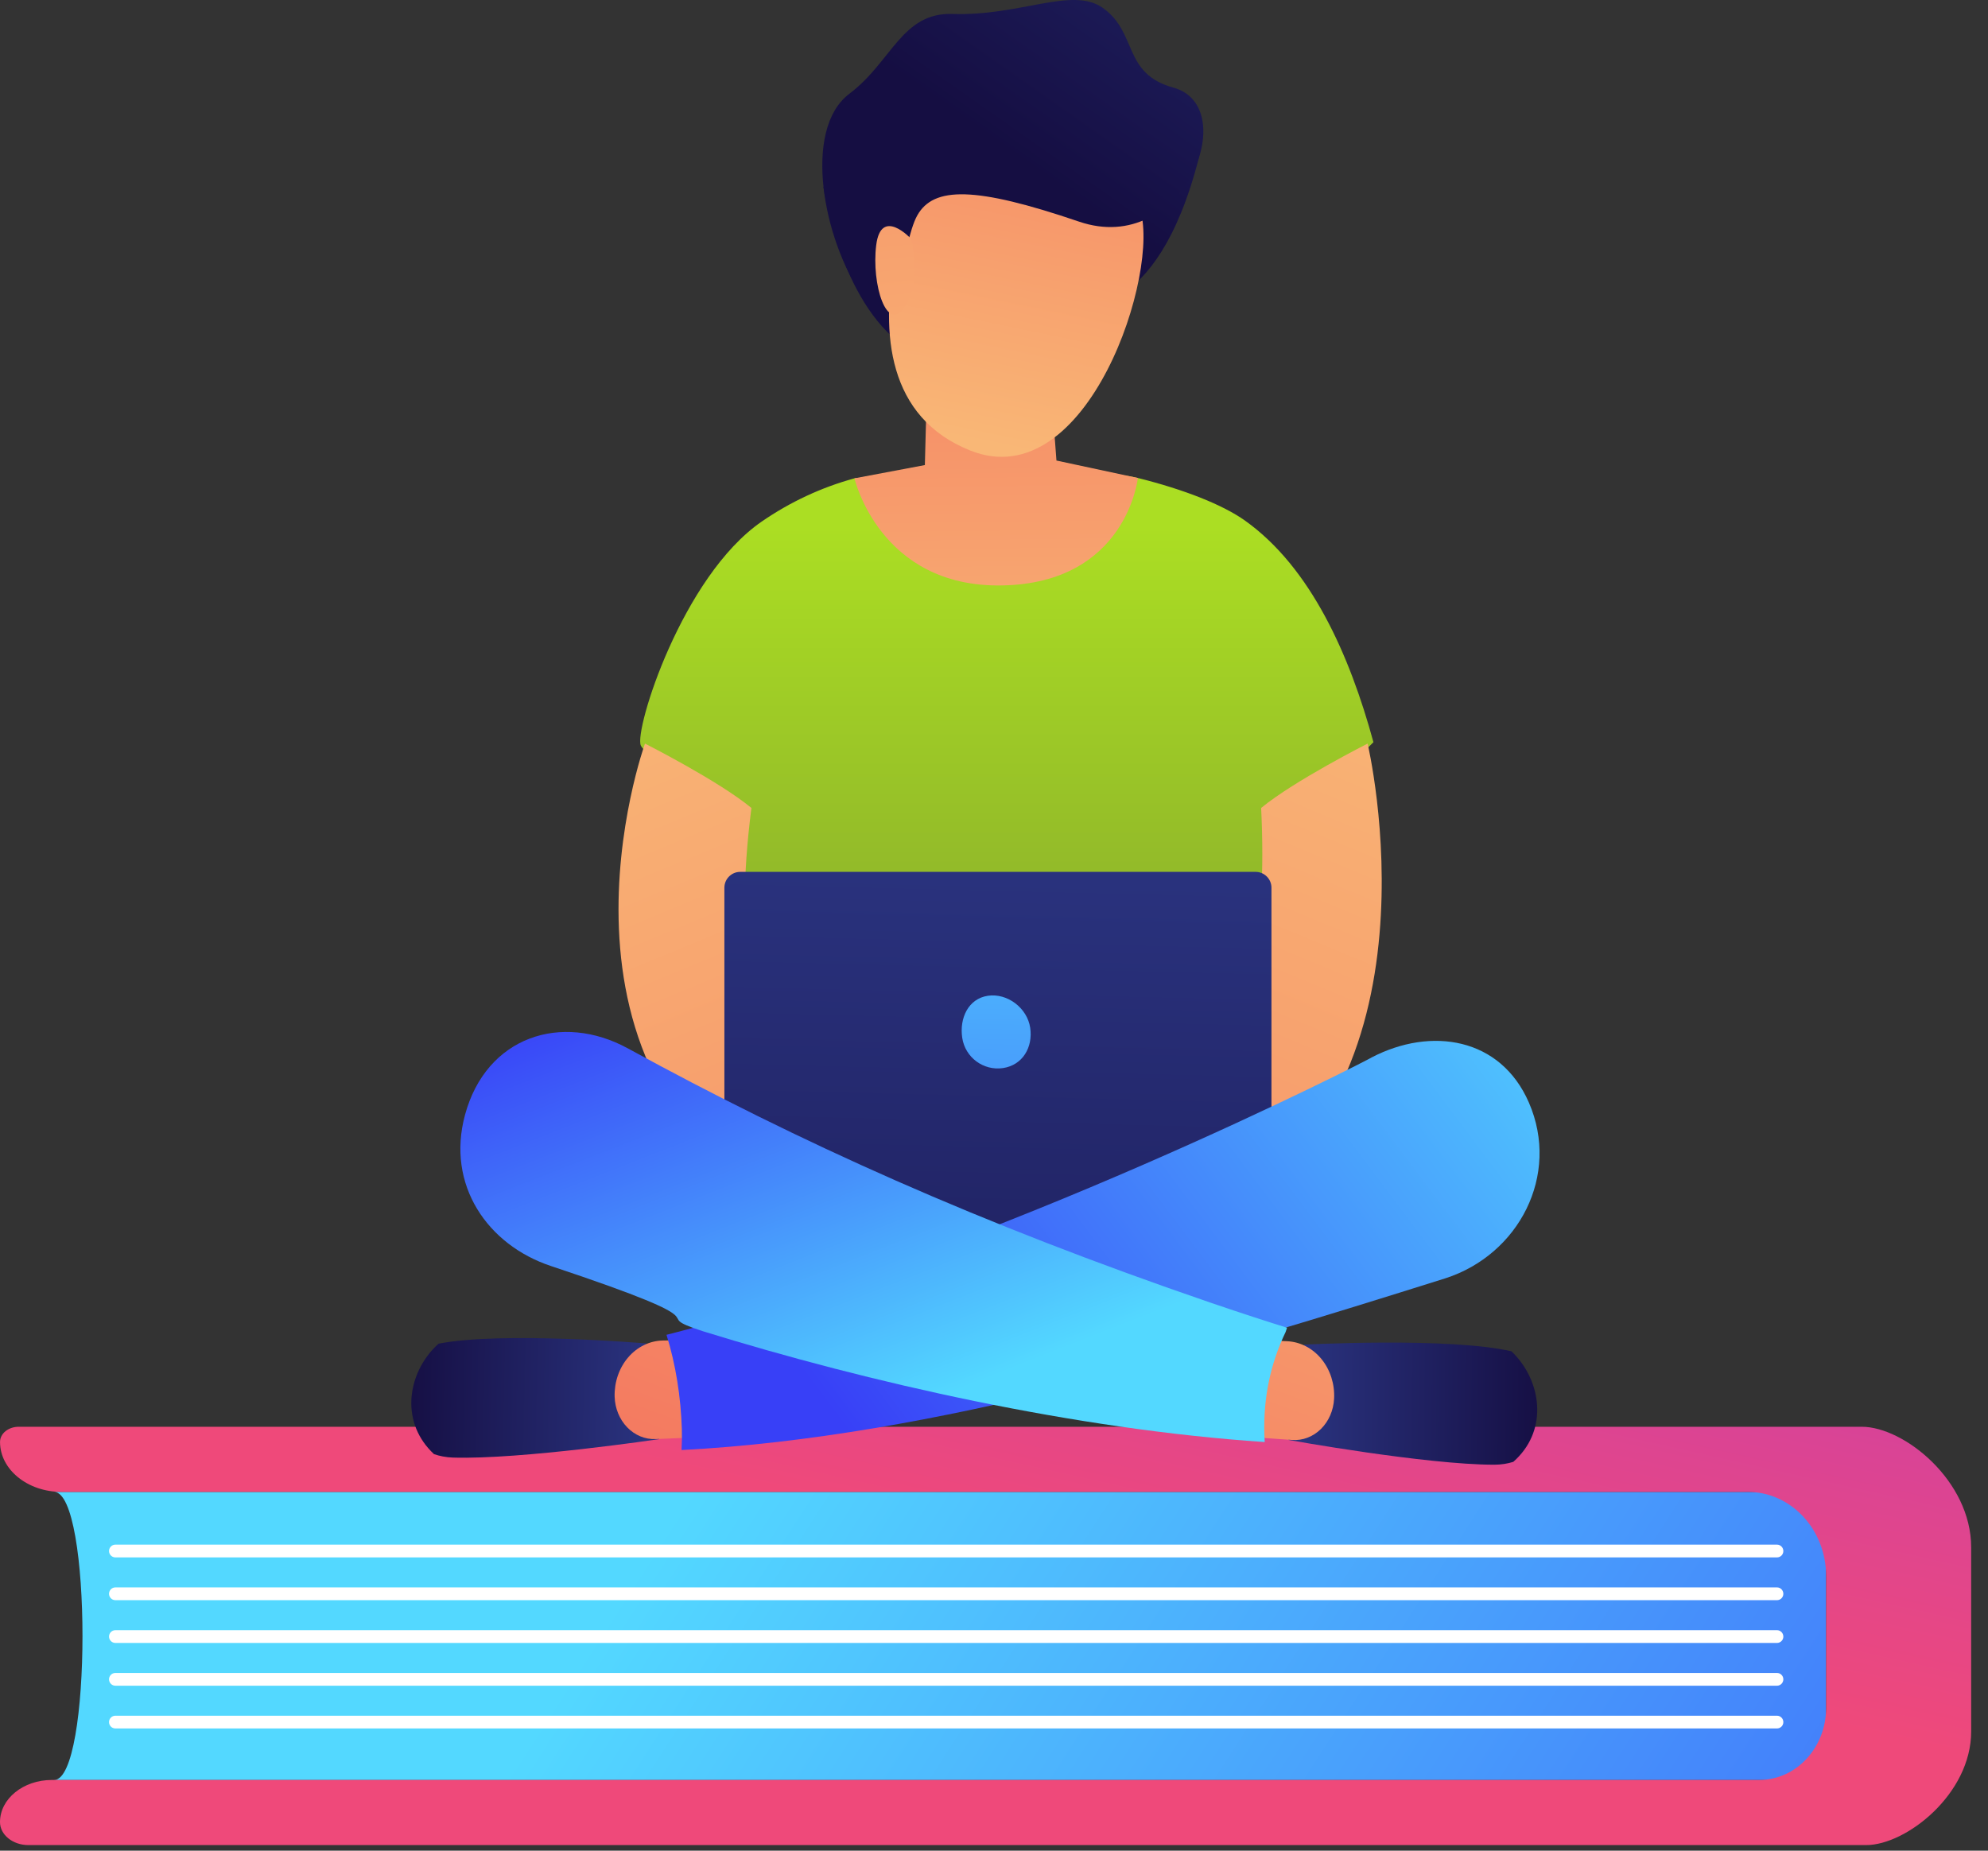 <svg width="58" height="54" viewBox="0 0 58 54" fill="none" xmlns="http://www.w3.org/2000/svg">
<rect x="0" y="0" width="58" height="54" fill="#333333" stroke="none"/>
<path d="M1.577 51.938H53.277V43.532H1.577C2.683 43.532 2.683 51.938 1.577 51.938Z" fill="url(#paint0_linear)"/>
<path d="M53.277 49.834V45.987C53.277 44.631 52.255 43.532 50.995 43.532H1.795C0.804 43.532 0.001 42.879 0.001 42.074C0.001 41.829 0.244 41.631 0.546 41.631H54.318C55.551 41.631 57.509 43.206 57.509 45.149V50.521C57.509 52.353 55.608 53.837 54.446 53.837H0.828C0.371 53.837 0 53.536 0 53.165C0 52.487 0.677 51.937 1.512 51.937H51.322C52.402 51.938 53.277 50.996 53.277 49.834Z" fill="url(#paint1_linear)"/>
<path d="M51.843 45.443H3.367C3.264 45.443 3.181 45.359 3.181 45.257C3.181 45.154 3.264 45.07 3.367 45.07H51.843C51.946 45.07 52.029 45.154 52.029 45.257C52.03 45.36 51.946 45.443 51.843 45.443Z" fill="white"/>
<path d="M51.843 46.691H3.367C3.264 46.691 3.181 46.607 3.181 46.505C3.181 46.402 3.264 46.318 3.367 46.318H51.843C51.946 46.318 52.029 46.402 52.029 46.505C52.03 46.607 51.946 46.691 51.843 46.691Z" fill="white"/>
<path d="M51.843 47.939H3.367C3.264 47.939 3.181 47.855 3.181 47.753C3.181 47.65 3.264 47.566 3.367 47.566H51.843C51.946 47.566 52.029 47.65 52.029 47.753C52.03 47.855 51.946 47.939 51.843 47.939Z" fill="white"/>
<path d="M51.843 49.187H3.367C3.264 49.187 3.181 49.103 3.181 49C3.181 48.897 3.264 48.814 3.367 48.814H51.843C51.946 48.814 52.029 48.897 52.029 49C52.029 49.103 51.946 49.187 51.843 49.187Z" fill="white"/>
<path d="M51.843 50.434H3.367C3.264 50.434 3.181 50.351 3.181 50.248C3.181 50.145 3.264 50.062 3.367 50.062H51.843C51.946 50.062 52.029 50.145 52.029 50.248C52.03 50.351 51.946 50.434 51.843 50.434Z" fill="white"/>
<path d="M26.167 3.836C26.134 3.899 24.024 5.454 24.024 5.454C24.024 5.454 24.49 8.79 26.382 10.107C28.461 11.555 31.398 8.914 31.398 8.914C31.398 8.914 33.736 9.47 34.978 4.6C35.263 3.482 33.618 3.388 31.631 3.594C29.069 3.859 26.167 3.836 26.167 3.836Z" fill="url(#paint2_linear)"/>
<path d="M22.225 15.217C23.05 14.649 23.962 14.221 24.93 13.957C25.293 13.858 27.254 14.429 28.467 14.401C30.132 14.363 31.826 13.604 33.198 13.947C34.561 14.287 35.676 14.731 36.321 15.189C38.248 16.562 39.38 19.121 40.07 21.656C38.764 22.998 37.12 23.595 37.12 23.595L36.817 35.918L29.538 39.646L21.23 35.47L21.527 23.428C21.527 23.428 18.889 22.199 18.695 21.751C18.501 21.304 19.897 16.819 22.225 15.217Z" fill="url(#paint3_linear)"/>
<path d="M18.817 21.697C18.817 21.697 15.282 31.509 23.344 35.541C25.018 35.319 24.374 32.536 24.374 32.536C24.374 32.536 20.871 31.76 21.923 23.575C20.955 22.777 18.817 21.697 18.817 21.697Z" fill="url(#paint4_linear)"/>
<path d="M39.9 21.697C39.9 21.697 42.333 31.939 35.373 35.541C33.699 35.319 34.343 32.536 34.343 32.536C34.343 32.536 37.166 31.145 36.794 23.575C37.762 22.777 39.9 21.697 39.9 21.697Z" fill="url(#paint5_linear)"/>
<path d="M36.633 36.231H21.595C21.341 36.231 21.134 36.023 21.134 35.768V25.902C21.134 25.648 21.341 25.44 21.595 25.44H36.633C36.887 25.44 37.095 25.648 37.095 25.902V35.768C37.095 36.023 36.888 36.231 36.633 36.231Z" fill="url(#paint6_linear)"/>
<path d="M44.096 39.429C42.27 39.01 38.048 39.235 38.048 39.235L37.876 39.701L37.592 42.015C37.592 42.015 41.612 42.74 43.594 42.738C43.797 42.738 43.981 42.708 44.15 42.655C44.211 42.601 44.27 42.545 44.325 42.483C45.167 41.565 44.923 40.214 44.096 39.429Z" fill="url(#paint7_linear)"/>
<path d="M36.834 39.105L37.55 39.135C37.934 39.152 38.296 39.339 38.554 39.655C38.812 39.972 38.945 40.389 38.922 40.816C38.904 41.155 38.765 41.473 38.536 41.698C38.306 41.924 38.005 42.038 37.699 42.016L36.605 41.939L36.834 39.105Z" fill="url(#paint8_linear)"/>
<path d="M12.795 39.207C14.632 38.843 18.846 39.199 18.846 39.199L19.007 39.669L19.233 41.991C19.233 41.991 15.196 42.592 13.215 42.53C13.013 42.523 12.829 42.487 12.661 42.429C12.602 42.373 12.545 42.315 12.491 42.252C11.672 41.308 11.949 39.966 12.795 39.207Z" fill="url(#paint9_linear)"/>
<path d="M20.062 39.106L19.347 39.114C18.963 39.119 18.596 39.295 18.33 39.603C18.064 39.911 17.921 40.325 17.932 40.752C17.942 41.092 18.073 41.414 18.297 41.646C18.521 41.879 18.819 42.002 19.125 41.99L20.221 41.945L20.062 39.106Z" fill="url(#paint10_linear)"/>
<path d="M44.607 32.175C43.779 30.267 41.753 29.957 40.028 30.849C39.998 30.889 29.077 36.492 19.445 38.948C19.721 39.833 19.863 40.775 19.893 41.7C19.899 41.906 19.896 42.109 19.884 42.31C27.27 41.93 35.286 39.464 42.173 37.298C44.31 36.608 45.525 34.291 44.607 32.175Z" fill="url(#paint11_linear)"/>
<path d="M36.887 41.845C36.858 40.778 37.066 39.785 37.508 38.866C37.521 38.824 37.536 38.783 37.55 38.741C37 38.571 36.289 38.34 35.355 38.023C28.516 35.68 23.299 33.314 18.319 30.591C16.384 29.533 14.185 30.242 13.566 32.533C13.013 34.579 14.227 36.325 16.069 36.939C21.581 38.775 18.712 38.265 20.512 38.845C25.346 40.342 31.363 41.705 36.898 42.077C36.894 42 36.89 41.922 36.887 41.845Z" fill="url(#paint12_linear)"/>
<path d="M24.929 13.957C24.929 13.957 25.665 17.148 29.236 17.082C32.873 17.016 33.197 13.947 33.197 13.947L30.822 13.438L30.623 10.788L27.049 11.053L26.983 13.57L24.929 13.957Z" fill="url(#paint13_linear)"/>
<path d="M27.551 3.279C27.551 3.279 23.455 11.221 28.314 13.148C31.74 14.507 33.889 7.873 33.249 6.077C32.258 3.3 31.605 3.629 31.605 3.629L27.551 3.279Z" fill="url(#paint14_linear)"/>
<path d="M34.234 2.557C36.257 3.113 34.528 7.506 31.482 6.467C28.435 5.429 27.239 5.444 26.764 6.281C26.289 7.118 26.187 10.092 25.157 8.622C24.027 7.011 23.398 3.776 24.782 2.734C26.02 1.802 26.308 0.357 27.793 0.407C29.763 0.474 31.286 -0.401 32.175 0.23C33.197 0.954 32.745 2.147 34.234 2.557Z" fill="url(#paint15_linear)"/>
<path d="M26.576 6.964C26.576 6.964 25.703 6.023 25.563 7.157C25.423 8.291 25.872 9.752 26.398 8.951C26.924 8.15 26.576 6.964 26.576 6.964Z" fill="url(#paint16_linear)"/>
<path d="M30.056 29.988C30.141 30.56 29.834 31.08 29.262 31.165C28.69 31.249 28.158 30.854 28.073 30.281C27.988 29.709 28.25 29.14 28.822 29.055C29.395 28.971 29.971 29.416 30.056 29.988Z" fill="url(#paint17_linear)"/>
<defs>
<linearGradient id="paint0_linear" x1="20.346" y1="43.14" x2="67.147" y2="73.448" gradientUnits="userSpaceOnUse">
<stop stop-color="#53D8FF"/>
<stop offset="1" stop-color="#3840F7"/>
</linearGradient>
<linearGradient id="paint1_linear" x1="35.129" y1="17.879" x2="29.079" y2="44.917" gradientUnits="userSpaceOnUse">
<stop stop-color="#A737D5"/>
<stop offset="1" stop-color="#EF497A"/>
</linearGradient>
<linearGradient id="paint2_linear" x1="38.766" y1="-7.552" x2="30.107" y2="4.741" gradientUnits="userSpaceOnUse">
<stop stop-color="#2B3582"/>
<stop offset="1" stop-color="#150E42"/>
</linearGradient>
<linearGradient id="paint3_linear" x1="29.373" y1="15.368" x2="29.373" y2="44.521" gradientUnits="userSpaceOnUse">
<stop stop-color="#ABDE23"/>
<stop offset="1" stop-color="#657735"/>
</linearGradient>
<linearGradient id="paint4_linear" x1="17.011" y1="19.059" x2="30.868" y2="52.496" gradientUnits="userSpaceOnUse">
<stop stop-color="#F9B776"/>
<stop offset="1" stop-color="#F47960"/>
</linearGradient>
<linearGradient id="paint5_linear" x1="41.533" y1="18.987" x2="27.676" y2="52.424" gradientUnits="userSpaceOnUse">
<stop stop-color="#F9B776"/>
<stop offset="1" stop-color="#F47960"/>
</linearGradient>
<linearGradient id="paint6_linear" x1="29.298" y1="23.382" x2="28.578" y2="52.532" gradientUnits="userSpaceOnUse">
<stop stop-color="#2B3582"/>
<stop offset="1" stop-color="#150E42"/>
</linearGradient>
<linearGradient id="paint7_linear" x1="37.6" y1="40.922" x2="45.159" y2="40.98" gradientUnits="userSpaceOnUse">
<stop stop-color="#2B3582"/>
<stop offset="1" stop-color="#150E42"/>
</linearGradient>
<linearGradient id="paint8_linear" x1="42.589" y1="27.279" x2="34.596" y2="48.907" gradientUnits="userSpaceOnUse">
<stop stop-color="#F9B776"/>
<stop offset="1" stop-color="#F47960"/>
</linearGradient>
<linearGradient id="paint9_linear" x1="19.255" y1="40.885" x2="11.695" y2="40.733" gradientUnits="userSpaceOnUse">
<stop stop-color="#2B3582"/>
<stop offset="1" stop-color="#150E42"/>
</linearGradient>
<linearGradient id="paint10_linear" x1="26.603" y1="20.76" x2="18.606" y2="42.399" gradientUnits="userSpaceOnUse">
<stop stop-color="#F9B776"/>
<stop offset="1" stop-color="#F47960"/>
</linearGradient>
<linearGradient id="paint11_linear" x1="45.971" y1="26.861" x2="25.213" y2="42.438" gradientUnits="userSpaceOnUse">
<stop stop-color="#53D8FF"/>
<stop offset="1" stop-color="#3840F7"/>
</linearGradient>
<linearGradient id="paint12_linear" x1="27.214" y1="40.851" x2="21.768" y2="26.978" gradientUnits="userSpaceOnUse">
<stop stop-color="#53D8FF"/>
<stop offset="1" stop-color="#3840F7"/>
</linearGradient>
<linearGradient id="paint13_linear" x1="29.154" y1="21.821" x2="28.97" y2="5.791" gradientUnits="userSpaceOnUse">
<stop stop-color="#F9B776"/>
<stop offset="1" stop-color="#F47960"/>
</linearGradient>
<linearGradient id="paint14_linear" x1="28.62" y1="12.923" x2="31.433" y2="-0.751" gradientUnits="userSpaceOnUse">
<stop stop-color="#F9B776"/>
<stop offset="1" stop-color="#F47960"/>
</linearGradient>
<linearGradient id="paint15_linear" x1="39.12" y1="-9.424" x2="29.376" y2="4.408" gradientUnits="userSpaceOnUse">
<stop stop-color="#2B3582"/>
<stop offset="1" stop-color="#150E42"/>
</linearGradient>
<linearGradient id="paint16_linear" x1="26.76" y1="14.739" x2="24.745" y2="-7.044" gradientUnits="userSpaceOnUse">
<stop stop-color="#F9B776"/>
<stop offset="1" stop-color="#F47960"/>
</linearGradient>
<linearGradient id="paint17_linear" x1="29.217" y1="22.777" x2="28.751" y2="45.045" gradientUnits="userSpaceOnUse">
<stop stop-color="#53D8FF"/>
<stop offset="1" stop-color="#3840F7"/>
</linearGradient>
</defs>
</svg>
